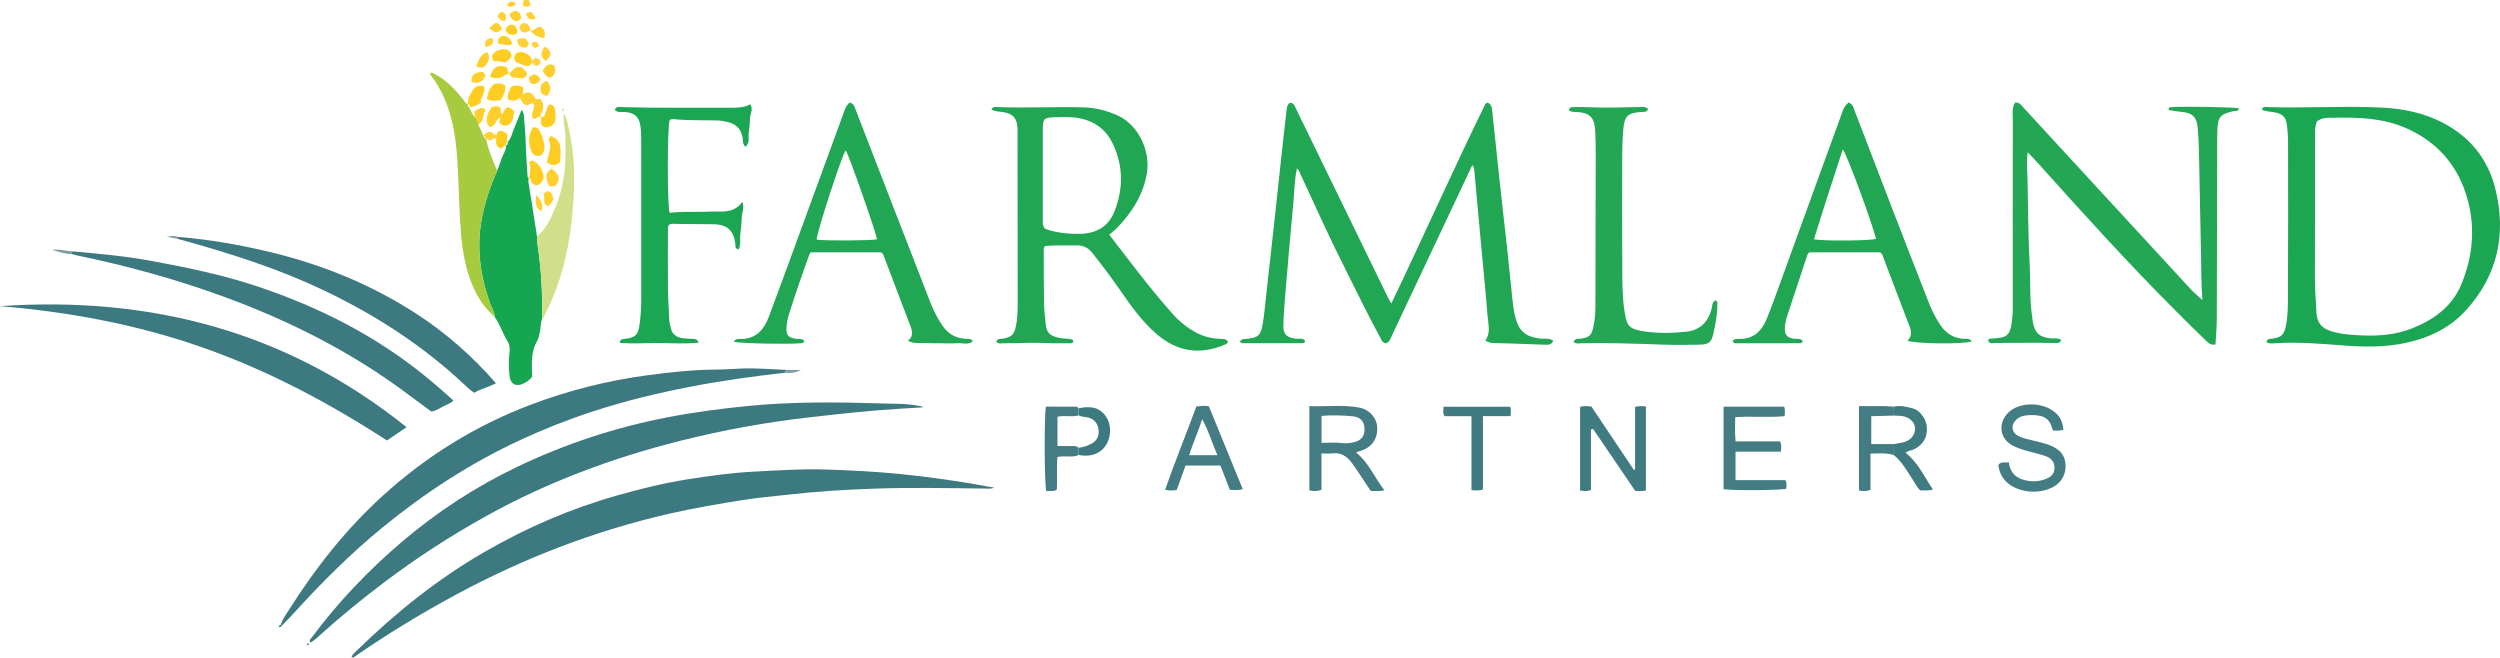 <?xml version="1.0" encoding="iso-8859-1"?>
<!-- Generator: Adobe Illustrator 27.0.0, SVG Export Plug-In . SVG Version: 6.00 Build 0)  -->
<svg version="1.1" id="Layer_1" xmlns="http://www.w3.org/2000/svg" xmlns:xlink="http://www.w3.org/1999/xlink" x="0px" y="0px"
	 viewBox="0 0 1514.759 398.419" style="enable-background:new 0 0 1514.759 398.419;" xml:space="preserve">
<g>
	<path style="fill:#FFD039;" d="M320.532,0c-0.223,1.163,1.526,1.874,0.62,3.334c-1.145,0.951-2.504,0.931-3.774,0.362
		c-1.542-1.453-0.113-2.524,0.154-3.696C318.532,0,319.532,0,320.532,0z"/>
	<path style="fill:#21A653;" d="M781.831,62.211c2.496,0.397,2.893,2.59,3.731,4.305c10.356,21.195,20.676,42.407,31.003,63.616
		c8.143,16.726,16.278,33.456,24.431,50.178c0.577,1.184,1.275,2.309,2.005,3.62c19.347-40.318,37.39-80.998,57.004-120.935
		c0.182-0.37,0.824-0.515,1.443-0.878c2.686,1.323,2.564,4.117,2.822,6.396c1.538,13.546,2.828,27.119,4.292,40.674
		c1.481,13.716,3.099,27.418,4.597,41.133c1.174,10.744,2.279,21.496,3.364,32.249c0.334,3.314,0.82,6.594,1.688,9.808
		c2.248,8.317,6.07,11.508,14.567,12.741c2.688,0.39,5.668-0.651,8.326,1.396c-0.989,2.463-2.989,2.412-4.931,2.35
		c-7.312-0.236-14.623-0.519-21.935-0.768c-2.83-0.096-5.662-0.142-8.493-0.226c-2.001-0.059-3.987-0.195-5.763-1.6
		c3.483-4.785,1.666-10.114,1.294-15.162c-1.029-13.923-2.5-27.813-3.776-41.717c-1.398-15.233-2.765-30.469-4.175-45.7
		c-0.105-1.132-0.223-2.315-1.258-3.644c-2.607,5.538-5.113,10.873-7.627,16.204c-13.598,28.842-27.185,57.689-40.822,86.512
		c-0.95,2.008-1.475,4.474-3.913,5.277c-2.421-0.414-2.814-2.427-3.652-3.956c-7.59-13.841-14.353-28.104-21.473-42.185
		c-9.219-18.231-17.557-36.88-26.181-55.393c-0.678-1.456-1.036-3.14-2.597-4.492c-1.513,7.179-1.499,14.269-2.182,21.267
		c-1.808,18.528-3.329,37.085-4.896,55.636c-0.504,5.966-0.967,11.946-1.13,17.928c-0.157,5.719,1.823,7.569,7.568,8.383
		c1.855,0.263,4.083-0.741,5.559,1.211c0.025,1.123-0.651,1.519-1.547,1.52c-12.161,0.012-24.322,0.009-36.483-0.03
		c-0.402-0.001-0.803-0.417-1.394-0.744c0.71-1.883,2.209-1.733,3.657-1.853c7.19-0.596,8.974-1.965,10.147-9.128
		c1.101-6.718,1.661-13.526,2.418-20.299c1.606-14.369,3.199-28.74,4.772-43.113c1.447-13.224,2.85-26.454,4.291-39.679
		c0.973-8.925,1.976-17.847,2.976-26.769C779.744,64.654,780.168,63.076,781.831,62.211z"/>
	<path style="fill:#1AA652;" d="M1373.272,207.217c0.672-2.335,2.268-1.804,3.473-1.998c5.517-0.887,7.132-2.212,8.277-7.71
		c1.227-5.892,1.216-11.945,1.253-17.904c0.192-31.496,0.114-62.994,0.077-94.491c-0.003-2.823-0.344-5.649-0.59-8.468
		c-0.481-5.522-2.437-7.683-7.861-8.638c-2.501-0.44-5.104-0.449-7.444-1.617c0.565-1.89,1.888-1.557,2.955-1.521
		c23.319,0.78,46.658-0.838,69.958,0.324c12.654,0.631,25.039,3.143,36.498,9.055c16.638,8.585,27.534,22.005,32.03,40.012
		c6.816,27.302,1.634,52.139-17.453,73.397c-10.048,11.191-23.073,17.277-37.546,20.271c-11.802,2.441-23.742,2.345-35.777,1.47
		c-14.094-1.025-28.213-2.36-42.394-1.435C1377.015,208.076,1375.127,208.467,1373.272,207.217z M1403.693,73.74
		c-1.064,3.056-1.028,5.896-1.029,8.723c-0.013,28.472,0.043,56.944-0.059,85.416c-0.026,7.169,0.604,14.288,0.929,21.43
		c0.263,5.795,2.896,9.508,8.64,11.295c6.452,2.007,13.043,2.385,19.68,2.649c10.052,0.399,19.947-0.498,29.399-4.213
		c13.618-5.351,24.822-13.47,30.46-27.601c7.083-17.753,8.264-35.934,2.34-54.138c-6.027-18.522-18.41-31.844-36.187-39.664
		c-13.984-6.151-29.055-6.611-44.053-6.299C1410.51,71.406,1406.731,71.051,1403.693,73.74z"/>
	<path style="fill:#23A754;" d="M1334.473,181.804c-0.785-9.391-0.708-18.534-0.878-27.671c-0.388-20.965-0.779-41.931-1.246-62.895
		c-0.107-4.812-0.36-9.635-0.844-14.422c-0.61-6.033-3.304-8.424-9.292-8.969c-2.628-0.239-5.237-0.692-7.846-1.102
		c-0.179-0.028-0.286-0.507-0.442-0.804c0.428-1.247,1.552-1.018,2.48-1.081c7.248-0.49,37.747,0.095,40.16,0.76
		c-0.314,2.291-2.334,1.487-3.543,1.775c-7.812,1.86-9.157,3.402-9.515,11.553c-0.066,1.497-0.092,2.997-0.095,4.495
		c-0.075,36.815-0.114,73.631-0.25,110.446c-0.018,4.941-0.524,9.88-0.805,14.848c-3.384,0.66-4.961-1.602-6.649-3.214
		c-5.781-5.522-11.432-11.181-17.09-16.83c-28.872-28.83-56.197-59.104-83.456-89.44c-1.966-2.188-4.028-4.288-6.571-6.988
		c-0.823,6.156-0.183,11.422-0.097,16.656c0.285,17.304,0.438,34.623,1.324,51.901c0.544,10.615-0.157,21.302,1.6,31.854
		c0.137,0.82,0.107,1.67,0.273,2.481c1.402,6.857,4.1,9.173,11.149,9.866c1.903,0.187,3.965-0.428,5.94,0.862
		c-0.318,1.792-1.522,2.003-2.879,1.984c-4.662-0.065-9.324-0.201-13.986-0.191c-7.661,0.016-15.321,0.161-22.981,0.166
		c-1.532,0.001-3.431,0.713-4.326-1.381c0.28-1.367,1.329-1.284,2.332-1.341c1.821-0.104,3.621-0.289,5.437-0.573
		c3.776-0.592,5.421-3.01,6.066-6.345c0.757-3.919,1.114-7.879,1.109-11.897c-0.05-37.652-0.058-75.304,0.014-112.955
		c0.007-3.732-0.74-7.655,1.394-11.225c2.737-0.266,3.886,1.796,5.284,3.311c14.558,15.777,29.08,31.587,43.618,47.382
		c19.159,20.816,38.307,41.641,57.51,62.416C1329.383,177.416,1331.73,179.286,1334.473,181.804z"/>
	<path style="fill:#21A653;" d="M672.114,142.219c5.629,7.315,10.87,14.182,16.171,21.002c7.153,9.201,14.488,18.257,22.228,26.973
		c4.237,4.771,9.174,8.738,14.848,11.64c4.164,2.13,8.698,3.222,13.405,3.465c1.791,0.092,3.708-0.216,5.128,1.38
		c0.186,1.587-1.062,1.848-2.106,2.283c-14.916,6.21-28.516,4.13-40.82-6.409c-8.954-7.669-15.678-17.166-22.311-26.769
		c-5.295-7.666-10.916-15.097-16.704-22.402c-2.426-3.061-5.31-4.758-9.375-4.701c-6.475,0.091-12.955-0.174-19.215,0.354
		c-1.294,1.054-0.942,2.301-0.94,3.414c0.019,10.33-0.023,20.661,0.17,30.988c0.084,4.477,0.534,8.962,1.077,13.412
		c0.575,4.713,2.393,6.395,7.176,7.661c2.124,0.562,4.276,0.61,6.424,0.817c1.138,0.11,2.364-0.063,3.073,1.19
		c-0.141,1.751-1.508,1.474-2.583,1.473c-4.664-0.003-9.337,0.087-13.991-0.152c-8.497-0.437-16.978,0.23-25.466,0.14
		c-1.54-0.016-3.349,0.689-4.702-1.135c0.999-1.83,2.824-1.4,4.319-1.694c5.23-1.029,6.575-2.496,7.667-7.734
		c1.098-5.268,1.034-10.6,1.038-15.909c0.023-33.99-0.056-67.981-0.102-101.971c-0.001-0.666,0.022-1.335-0.018-1.999
		c-0.365-6.034-2.752-8.645-8.729-9.611c-2.356-0.381-4.854-0.246-7.087-1.629c0.87-1.834,2.359-1.47,3.57-1.423
		c17.481,0.68,34.968-0.309,52.444,0.181c7.014,0.196,13.752,1.921,20.241,4.804c13.19,5.861,20.041,21.888,18.011,34.736
		c-2.094,13.261-8.894,23.806-17.879,33.249C675.588,139.406,673.834,140.714,672.114,142.219z M633.02,138.384
		c0.742,0.32,1.618,0.813,2.558,1.083c6.118,1.758,12.454,2.323,18.73,2.222c9.53-0.153,17.192-4.183,20.879-13.413
		c5.42-13.567,5.465-27.36-0.666-40.673c-3.849-8.358-10.499-13.875-19.882-15.835c-5.307-1.109-10.583-0.885-15.89-0.735
		c-6.111,0.173-6.907,1.022-6.912,7.022c-0.016,18.307-0.013,36.614,0.005,54.921C631.845,134.612,631.505,136.327,633.02,138.384z"
		/>
	<path style="fill:#3D7981;" d="M212.951,398.05c0.666-1.673,2.131-2.771,3.381-3.992c23.423-22.888,48.815-43.227,77.239-59.642
		c25.563-14.762,52.449-26.388,80.898-34.378c13.746-3.861,27.599-7.317,41.686-9.553c13.609-2.16,27.258-4.079,41.082-4.747
		c13.966-0.675,27.922-1.713,41.902-1.293c15.128,0.454,30.251,1.202,45.324,2.675c19.309,1.886,38.482,4.683,58.058,8.378
		c-2.336,0.846-4.179,0.545-5.994,0.522c-22.498-0.282-45.006-0.741-67.492,0.075c-17.107,0.621-34.208,1.63-51.242,3.601
		c-8.91,1.031-17.861,1.724-26.728,3.13c-15.241,2.417-30.456,4.971-45.506,8.422c-45.58,10.453-88.77,27.131-129.885,49.385
		c-20.935,11.332-41.23,23.647-60.772,37.223C214.413,398.195,213.911,398.822,212.951,398.05z"/>
	<path style="fill:#3D7981;" d="M559.229,246.81c-4.939,0.268-9.747,0.605-14.539,0.882c-17.77,1.026-35.426,3.064-53.107,5.036
		c-26.945,3.005-53.552,7.835-79.795,14.458c-40.87,10.315-80.122,24.912-117.096,45.429
		c-21.569,11.969-42.203,25.311-61.857,40.179c-13.145,9.944-25.964,20.299-38.197,31.361c-2.059,1.862-4.057,3.815-6.511,5.209
		c-1.138-1.599,0.177-2.332,0.791-3.156c15.886-21.33,34.113-40.453,54.337-57.71c21.502-18.347,44.986-33.638,70.479-45.815
		c28.735-13.725,58.745-23.595,90.016-29.71c16.811-3.287,33.738-5.477,50.782-7.112c26.6-2.552,53.239-2.263,79.869-1.416
		c7.607,0.242,15.329-0.003,22.883,1.548C557.92,246.124,558.604,246.044,559.229,246.81z"/>
	<path style="fill:#3D7981;" d="M170.152,378.513c1.018-3.594,3.343-6.492,5.283-9.558c15.911-25.143,34.265-48.308,56.296-68.405
		c26.568-24.236,56.619-42.832,90.324-55.514c22.766-8.566,46.208-14.471,70.274-17.683c13.824-1.845,27.723-3.354,41.721-3.44
		c5.153-0.032,10.304-0.406,15.455-0.621c9-0.375,17.962,0.475,26.939,0.846c-0.32,0.575-0.64,1.15-0.96,1.724
		c-19.127,2.159-38.182,4.771-57.091,8.437c-19.871,3.853-39.52,8.58-58.765,14.844c-15.14,4.928-29.956,10.756-44.406,17.462
		c-30.161,13.998-57.826,31.982-83.501,53.015c-19.479,15.957-37.248,33.733-54.142,52.39c-2.223,2.455-4.589,4.779-6.889,7.164
		C170.501,378.963,170.321,378.743,170.152,378.513z"/>
	<path style="fill:#21A653;" d="M514.885,62.114c2.699,0.724,3.052,3.087,3.804,5.009c4.662,11.905,9.224,23.849,13.843,35.772
		c10.313,26.621,20.619,53.244,30.979,79.847c2.051,5.267,4.521,10.322,7.818,14.978c3.323,4.694,7.744,7.091,13.403,7.545
		c1.558,0.125,3.395-0.471,4.8,1.47c-2.892,2.477-6.289,0.963-9.344,1.214c-3.31,0.272-6.66,0.078-9.992,0.057
		c-3.331-0.021-6.664-0.027-9.993-0.136c-3.272-0.107-6.661,0.522-10.098-1.439c3.575-2.769,2.693-5.903,1.363-9.337
		c-5.156-13.308-10.12-26.69-15.231-40.016c-0.518-1.352-0.672-2.963-2.338-4.173c-13.95,0-28.237,0-42.63,0
		c-0.255,0.347-0.649,0.692-0.805,1.124c-4.454,12.332-8.802,24.703-12.664,37.235c-0.631,2.049-1.018,4.209-1.22,6.346
		c-0.518,5.486,1.026,7.275,6.462,7.721c1.572,0.129,3.276-0.223,4.31,1.329c-0.41,1.213-1.248,1.266-2.084,1.336
		c-8.223,0.68-37.143,0.102-40.543-0.908c0.645-1.48,1.859-1.78,3.15-1.721c9.775,0.45,14.914-5.267,18.035-13.583
		c3.849-10.255,7.638-20.533,11.402-30.82c11.121-30.396,22.196-60.809,33.355-91.19C511.671,67.04,512.358,64.021,514.885,62.114z
		 M512.436,91.09c-2.275,2.737-17.539,49.601-17.623,54.105c5.132,0.771,32.976,0.618,36.547-0.201
		C530.706,140.446,514.642,94.687,512.436,91.09z"/>
	<path style="fill:#21A653;" d="M1194.678,206.841c-4.339,1.81-33.503,1.545-38.948-0.374c2.765-2.67,2.517-5.556,1.231-8.86
		c-5.358-13.767-10.493-27.621-15.765-41.422c-0.401-1.049-0.593-2.282-1.939-3.278c-14.118,0-28.563,0-43.001,0
		c-1.008,0.781-1.289,1.933-1.648,3.016c-3.81,11.488-7.593,22.985-11.405,34.472c-0.945,2.849-1.764,5.72-1.783,8.746
		c-0.024,3.756,1.428,5.378,5.174,6.059c1.628,0.296,3.366-0.235,4.899,0.659c0.267,0.156,0.448,0.459,0.673,0.699
		c0.016,1.094-0.773,1.407-1.607,1.409c-12.994,0.027-25.989,0.024-38.983,0.01c-0.661-0.001-1.322-0.174-1.75-1.292
		c0.743-1.302,2.171-1.38,3.621-1.334c8.503,0.272,13.767-4.326,16.81-11.684c3.046-7.365,5.711-14.891,8.437-22.385
		c12.081-33.22,24.091-66.466,36.228-99.666c1.222-3.344,1.926-7.113,5.218-9.491c2.615,0.985,3.005,3.489,3.807,5.562
		c7.244,18.74,14.376,37.523,21.61,56.267c7.65,19.821,15.334,39.63,23.097,59.407c1.881,4.793,4.165,9.415,7.098,13.696
		c3.412,4.98,7.917,7.922,14.066,8.218C1191.387,205.352,1193.214,204.853,1194.678,206.841z M1099.091,144.994
		c6.391,1.171,34.407,0.866,37.542-0.287c-1.32-6.881-17.499-51.205-20.086-54.216
		C1110.587,108.875,1104.651,126.83,1099.091,144.994z"/>
	<path style="fill:#16A651;" d="M320.464,107.989c-0.682,1.293-0.212,2.629-0.017,3.899c1.603,10.459,3.277,20.908,4.929,31.359
		c0.087,1.485,0.059,2.987,0.281,4.452c1.771,11.729,2.694,23.525,2.851,35.382c0.044,3.305,0.025,6.611,0.036,9.917
		c-1.159,2.647-0.783,5.57-1.489,8.296c-0.456,1.761-0.659,3.698-1.556,5.214c-3.778,6.391-3.334,13.343-3.09,20.299
		c0.017,0.491,0.002,0.983,0.002,1.426c-1.41,2.09-3.423,3.306-5.504,4.267c-4.341,2.004-7.661,0.157-8.167-4.584
		c-0.529-4.962-0.542-9.968,0.005-14.928c0.251-2.274-0.046-4.264-1.231-6.172c-2.971-4.786-4.571-10.297-7.876-14.906
		c0.052-2.948-1.745-5.294-2.673-7.908c-5.658-15.944-8.202-32.171-5.486-49.062c1.789-11.124,5.363-21.649,9.915-31.892
		c0.838-2.286,1.771-4.544,2.489-6.867c0.852-2.752,2.999-5.074,2.729-8.194l-0.069,0.095c1.419-0.159,1.069-1.213,1.06-2.095
		l-0.049,0.086c2.391-2.422,2.817-5.783,4.115-8.721c1.53-3.461,2.838-7.019,4.344-10.791c1.145,1.313,1.35,2.794,1.481,4.323
		c0.479,5.599,0.923,11.194,1.072,16.82c0.167,6.274,0.695,12.538,1.058,18.807c0.039,0.678,0.144,1.296,0.887,1.563
		L320.464,107.989z"/>
	<path style="fill:#1AA652;" d="M405.73,128.957c7.32-0.882,14.454-0.477,21.581-0.646c2.163-0.051,4.33-0.224,6.488-0.153
		c5.898,0.196,11.693,0.173,15.995-5.858c1.392,3.939-0.338,6.881-0.398,9.877c-0.067,3.314-0.499,6.626-0.875,9.927
		c-0.342,2.998,0.566,6.216-1.031,9.052c-2.362-0.56-1.798-2.157-1.941-3.355c-0.967-8.111-4.96-11.801-13.092-11.925
		c-7.493-0.114-14.986-0.173-22.48-0.206c-1.473-0.006-2.999-0.32-4.351,0.352c-1.163,0.902-0.932,2.132-0.933,3.265
		c-0.015,11.995-0.1,23.99,0.027,35.983c0.065,6.146,0.558,12.287,0.778,18.434c0.061,1.691,0.52,3.263,0.885,4.883
		c0.895,3.979,3.537,5.88,7.358,6.353c2.144,0.265,4.316,0.307,6.478,0.41c1.195,0.057,2.268,0.257,3.181,2.24
		c-8.2,0.871-16.053,0.321-23.881,0.261c-7.922-0.06-15.861,0.545-24.023-0.108c0.319-2.592,2.035-2.262,3.386-2.454
		c6.141-0.87,7.687-2.227,8.574-8.332c0.789-5.432,1.079-10.917,1.077-16.416c-0.015-31.652,0.003-63.305-0.024-94.957
		c-0.003-2.989-0.015-6.01-0.426-8.96c-0.832-5.972-3.581-8.306-9.586-8.774c-2.024-0.158-4.322,0.605-5.984-1.317
		c0.9-2.339,2.822-1.656,4.336-1.644c5.992,0.046,11.982,0.324,17.974,0.347c16.49,0.065,32.981,0.084,49.471,0.028
		c3.464-0.012,6.958-0.244,10.253-2.06c2.162,3.178-0.187,5.97-0.171,8.788c0.016,2.811-0.335,5.639-0.715,8.434
		c-0.379,2.792,0.916,6.011-2.032,8.537c-1.758-1.661-1.381-3.872-1.693-5.648c-0.973-5.53-4.277-8.373-9.52-9.503
		c-1.957-0.422-3.89-0.775-5.908-0.833c-8.81-0.256-17.64,0.135-26.429-0.81c-0.832-0.09-1.662,0.057-2.35,0.655
		C404.36,76.309,404.183,123.782,405.73,128.957z"/>
	<path style="fill:#23A754;" d="M950.5,66.702c0.669-2.072,2.15-1.832,3.425-1.836c3.33-0.009,6.664-0.013,9.989,0.138
		c9.652,0.438,19.297,0.017,28.944-0.133c1.886-0.029,3.966-0.528,5.748,1.158c-0.922,2.224-2.802,1.711-4.265,1.811
		c-8.04,0.548-10.126,2.474-10.769,10.574c-0.368,4.638-0.637,9.297-0.649,13.947c-0.063,23.987-0.139,47.974,0.031,71.96
		c0.059,8.302,0.103,16.641,1.443,24.887c1.298,7.986,2.38,10.177,11.764,11.579c8.354,1.248,16.889,1.082,25.339,0.229
		c8.265-0.835,13.182-5.552,15.452-13.422c0.551-1.909,0.184-4.398,2.338-5.558c1.657,0.454,1.211,1.626,1.236,2.51
		c0.161,5.876-1.149,11.578-2.311,17.27c-1.136,5.563-2.871,6.925-8.58,7.027c-7.161,0.127-14.333,0.243-21.486-0.011
		c-16.634-0.592-33.263-1.206-49.912-0.848c-1.546,0.033-3.28,0.534-4.748-0.763c0.737-2.386,2.681-1.775,4.149-1.988
		c5.185-0.751,6.609-1.898,7.742-6.913c0.956-4.232,1.265-8.551,1.275-12.886c0.075-30.646,0.161-61.293,0.197-91.939
		c0.006-4.992-0.047-9.996-0.373-14.975c-0.49-7.5-3.463-10.226-11.035-10.655C953.843,67.773,952.124,68.098,950.5,66.702z"/>
	<path style="fill:#3D7981;" d="M0,185.499c91.131-6.28,174.027,15.281,246.353,73.36c-3.789,2.552-7.627,5.137-11.917,8.026
		c-35.174-22.823-72.168-42.503-111.981-56.444C82.788,196.55,41.787,188.989,0,185.499z"/>
	<path style="fill:#3D7981;" d="M43.658,152.301c16.041,1.371,32.077,2.842,47.926,5.758c21.847,4.018,43.592,8.517,64.701,15.595
		c37.805,12.675,72.818,30.511,103.624,56.133c4.978,4.14,9.891,8.334,14.811,12.898c-2.014,1.987-4.458,2.639-6.605,3.75
		c-2.04,1.056-3.926,2.503-6.723,2.949c-4.575-3.374-9.399-6.877-14.166-10.455c-34.424-25.843-72.464-44.903-112.758-59.568
		c-28.534-10.386-57.786-18.383-87.529-24.542c-1.136-0.235-2.247-0.588-3.37-0.887C43.598,153.388,43.628,152.844,43.658,152.301z"
		/>
	<path style="fill:#3D7981;" d="M107.724,143.517c19.043,1.551,37.8,4.823,56.362,9.308c31.552,7.625,61.238,19.762,88.465,37.465
		c17.774,11.556,33.62,25.492,47.955,41.922c-4.384,2.385-9.127,3.316-13.128,5.754c-2.45-1.467-4.32-3.357-6.251-5.166
		c-25.332-23.731-54.116-42.215-85.413-57.103c-26.777-12.738-54.829-21.681-83.262-29.658c-1.596-0.448-3.202-0.857-4.803-1.284
		C107.673,144.342,107.698,143.93,107.724,143.517z"/>
	<path style="fill:#A6CB3E;" d="M301.394,103.046c-4.552,10.243-8.126,20.768-9.915,31.892c-2.717,16.891-0.172,33.118,5.486,49.062
		c0.928,2.614,2.725,4.961,2.673,7.908c-6.407-5.54-10.815-12.507-13.893-20.273c-3.623-9.14-5.389-18.732-6.262-28.521
		c-1.226-13.741-1.374-27.53-2.092-41.291c-0.734-14.071-2.198-28.092-7.737-41.322c-2.383-5.691-5.427-10.971-9.211-15.759
		c1.066-1.403,1.852-0.382,2.65,0.004c7.073,3.419,12.237,9.034,17.134,14.948c1.011,1.221,1.526,2.927,3.339,3.344l-0.082-0.078
		c-0.24,1.001-0.055,1.786,1.065,2.096l-0.054-0.074c0.39,2.279,1.827,4.033,2.978,5.93c2.332,0.789,1.88,2.935,2.273,4.668
		c1.102,2.145,2.377,4.214,2.906,6.611c-0.001,0.346,0.161,0.59,0.488,0.732c0.387,0.486,0.45,1.375,1.417,1.136l-0.08-0.095
		c1.276,6.593,3.915,12.72,6.481,18.87C301.003,102.948,301.244,102.978,301.394,103.046z"/>
	<path style="fill:#447C83;" d="M800.694,296.773c-2.883,1.018-4.964,0.919-7.34,0.358c0-16.964,0-33.816,0-51.061
		c10.274,0.447,20.239-0.974,30.115,0.865c6.222,1.158,10.605,6.078,10.972,11.779c0.438,6.796-2.953,11.98-9.327,14.23
		c-1.083,0.382-2.187,0.704-3.549,1.139c7.753,6.214,11.202,15.172,17.275,23.029c-3.164,0.728-5.71,0.294-8.283,0.347
		c-3.951-5.635-7.333-11.338-11.249-16.687c-3.117-4.257-6.691-6.717-12.131-6.053c-1.963,0.24-3.98,0.038-6.484,0.038
		C800.694,282.122,800.694,289.355,800.694,296.773z M800.732,268.31c4.463,0,8.499-0.369,12.422,0.136
		c2.413,0.311,4.603,0.081,6.84-0.413c4.796-1.059,6.916-3.744,6.776-8.348c-0.129-4.221-2.402-6.995-7.139-7.452
		c-6.216-0.6-12.491-0.803-18.9-0.245C800.732,257.453,800.732,262.555,800.732,268.31z"/>
	<path style="fill:#D2DF8A;" d="M328.543,192.998c-0.01-3.306,0.008-6.612-0.036-9.917c-0.157-11.857-1.08-23.653-2.851-35.382
		c-0.221-1.465-0.193-2.967-0.281-4.452c5.357-4.536,8.33-10.708,10.916-16.943c4.279-10.315,6.373-21.175,6.256-32.382
		c-0.067-6.46,0.531-12.949-0.893-19.368c-0.35-1.577-0.052-3.298-0.052-5.534c2.249,2.745,2.224,5.715,2.893,8.398
		c3.778,15.158,3.88,30.655,2.831,46.022c-1.595,23.353-6.313,46.103-17.13,67.191C329.767,191.466,329.648,192.604,328.543,192.998
		z"/>
	<path style="fill:#417B82;" d="M963.963,260.226c0,12.245,0,24.489,0,36.695c-2.377,0.852-4.299,0.69-6.586,0.229
		c0-16.909,0-33.773,0-50.673c2.392-0.602,4.514-0.425,6.84-0.192c8.559,12.774,17.131,25.566,25.703,38.359
		c0.262-0.049,0.524-0.098,0.786-0.147c0-12.637,0-25.274,0-37.998c2.443-0.589,4.36-0.402,6.56-0.27c0,17.097,0,33.97,0,50.931
		c-2.1,0.603-4.073,0.292-6.469,0.296c-8.453-12.43-17.002-24.999-25.55-37.568C964.819,260,964.391,260.113,963.963,260.226z"/>
	<path style="fill:#447C83;" d="M1044.328,296.415c0-16.53,0-33.108,0-50.007c12.277,0,24.344,0,36.67,0
		c0.764,1.621,0.388,3.398,0.336,5.758c-9.821,0.896-19.585-0.049-29.928,0.561c-0.156,4.759-0.308,9.47,0.2,14.71
		c9.115,0,18.025,0,26.906,0c1.102,2.156,0.779,3.918,0.53,6.245c-9.11,0-18.17,0-27.483,0c0,5.963,0,11.366,0,17.222
		c10.167,0,20.255,0,30.237,0c1.003,1.985,0.586,3.625,0.51,5.23C1078.871,297.09,1050.526,297.329,1044.328,296.415z"/>
	<path style="fill:#447C83;" d="M1250.247,260.414c-2.272,0.773-4.235,0.385-6.265,0.509c-0.467-1.243-0.868-2.3-1.263-3.36
		c-1.216-3.267-3.693-5.025-6.996-5.663c-3.135-0.605-6.293-0.48-9.442,0.02c-1.886,0.3-3.443,1.239-4.766,2.529
		c-3.352,3.269-2.655,7.754,1.577,9.805c2.995,1.452,6.277,2.06,9.49,2.858c2.893,0.718,5.815,1.386,8.623,2.365
		c7.043,2.455,10.336,6.698,10.346,12.988c0.01,6.325-3.737,11.559-10.23,13.837c-6.506,2.282-13.144,2.187-19.492-0.401
		c-6.246-2.547-10.168-7.24-11.059-14.131c1.651-2.38,3.962-1.203,6.386-1.654c0.665,4.696,2.767,8.273,7.222,10.002
		c5.01,1.945,10.086,2.014,15.08,0.138c3.081-1.157,5.429-3,5.376-6.921c-0.052-3.846-2.318-5.803-5.386-6.971
		c-2.929-1.115-6.057-1.705-9.088-2.558c-3.829-1.077-7.69-2.068-11.209-4.017c-7.649-4.238-8.618-13.54-2.368-19.741
		c6.572-6.521,21.146-7.082,29.24,0.556C1248.621,253.058,1249.817,256.357,1250.247,260.414z"/>
	<path style="fill:#447C83;" d="M724.864,246.282c2.672-0.158,4.79-0.671,7.578-0.161c6.748,16.508,13.613,33.301,20.548,50.266
		c-2.882,0.837-5.184,0.469-7.804,0.414c-1.901-4.878-3.811-9.778-5.745-14.739c-7.117,0-14.041,0-21.12,0
		c-1.806,5.019-3.535,9.824-5.319,14.782c-2.175,0.492-4.264,0.422-7.071-0.059C711.86,279.675,718.69,263.227,724.864,246.282z
		 M737.617,275.823c-3.235-7.469-5.356-14.953-9.202-21.852c-2.313,7.46-5.584,14.388-7.935,21.852
		C726.406,275.823,731.81,275.823,737.617,275.823z"/>
	<path style="fill:#447C83;" d="M1147.537,275.77c-4.503-1.496-9.089-0.983-14.202-0.919c0,7.561,0,14.78,0,21.902
		c-2.562,1.123-4.627,0.905-6.987,0.381c0-16.972,0-33.818,0-51.078c7.289,0.187,14.234-0.295,21.184,0.325
		c0.001,1.805,0.002,3.611,0.003,5.416c-4.589,0.132-9.177,0.264-13.727,0.395c0,5.713,0,11.064,0,16.886c4.819,0,9.273,0,13.726,0
		C1147.535,271.31,1147.536,273.54,1147.537,275.77z"/>
	<path style="fill:#447C83;" d="M653.54,275.694c-3.97,1.811-8.228,0.19-12.83,1.175c-0.658,6.501,0.03,13.257-0.376,19.794
		c-2.252,1.488-4.41,0.525-6.389,0.922c-1.175-3.834-1.331-46.107-0.208-51.212c6.152,0,12.409-0.016,18.666,0.043
		c0.352,0.003,0.697,0.635,1.045,0.974c0.031,1.436,0.062,2.873,0.094,4.309c-4.174,1.142-8.544-0.182-12.818,0.814
		c0,5.914,0,11.63,0,17.736c2.72,0,5.171-0.018,7.622,0.006c1.796,0.017,3.685-0.354,5.19,1.082
		C653.537,272.789,653.538,274.241,653.54,275.694z"/>
	<path style="fill:#417B82;" d="M891.574,252.17c-5.991,0-11.14,0-16.266,0c-1.385-1.743-0.587-3.594-0.71-5.713
		c13.46,0,26.831,0,40.47,0c0.606,1.663,0.368,3.395,0.183,5.668c-5.604,0-11.004,0-16.731,0c0,15.114,0,29.702,0,44.404
		c-2.329,1.004-4.404,0.565-6.946,0.487C891.574,282.088,891.574,267.362,891.574,252.17z"/>
	<path style="fill:#417B82;" d="M1147.537,275.77c-0.001-2.23-0.002-4.461-0.004-6.691c1.781-0.331,3.564-0.654,5.343-0.995
		c4.456-0.855,7.569-4.383,7.495-8.482c-0.067-3.729-3.427-6.968-7.894-7.509c-1.635-0.198-3.294-0.202-4.942-0.294
		c-0.001-1.805-0.002-3.611-0.003-5.416c3.865-0.937,7.618,0.088,11.264,1.016c4.641,1.181,8.413,6.568,8.721,11.63
		c0.364,5.995-2.408,10.573-7.808,13.222c-1.627,0.798-3.601,0.712-5.069,2.118c7.529,5.867,11.258,14.395,16.509,22.255
		c-2.972,0.837-5.286,0.424-7.707,0.475c-2.067-1.927-3.191-4.548-4.749-6.854C1155.276,285.186,1152.393,279.719,1147.537,275.77z"
		/>
	<path style="fill:#3D7981;" d="M653.54,275.694c-0.001-1.453-0.003-2.905-0.004-4.358c2.598-0.314,5.048-1.135,7.381-2.281
		c3.826-1.881,5.327-4.988,4.61-9.364c-0.611-3.728-3.396-6.473-7.231-6.905c-1.643-0.185-3.239-0.414-4.753-1.087
		c-0.031-1.436-0.062-2.873-0.094-4.309c2.724-0.6,5.548-0.86,8.247-0.494c5.772,0.783,10.149,5.925,10.802,11.956
		C673.501,268.125,667.314,278.305,653.54,275.694z"/>
	<path style="fill:#FFCD22;" d="M322.822,77.168c2.522-0.318,3.327,0.833,4.007,1.944c1.842,3.009,2.717,6.37,3.1,9.838
		c0.104,0.941-0.217,1.982-0.543,2.906c-0.525,1.49-1.515,2.645-3.231,2.642c-1.758-0.003-3.151-0.708-3.975-2.431
		C319.7,86.879,320.094,81.928,322.822,77.168z"/>
	<path style="fill:#FFCF2D;" d="M327.559,70.985c-1.713-0.776-2.854,1.758-4.616,0.773c-1.89-3.025,1.549-5.948,0.353-8.936
		c-1.876-0.714-3.14,1.187-4.272,0.952c-2.768-0.75-2.929-3.138-4.294-4.503c0.933-0.472,0.488-2.192,1.966-2.171
		c1.537-0.599,3.053-1.314,3.73-1.17c2.906,0.813,3.021,2.801,3.999,3.899c1.147,0.742,2.419-0.575,3.418,0.523
		c1.689,2.729,1.614,5.522,0.113,8.345c-0.386,0.726-0.803,1.46-0.44,2.333L327.559,70.985z M324.058,61.865
		c0.108-0.117,0.296-0.23,0.302-0.351c0.005-0.121-0.172-0.251-0.27-0.376c-0.111,0.178-0.228,0.352-0.318,0.54
		C323.765,61.691,323.957,61.8,324.058,61.865z"/>
	<path style="fill:#FFCD22;" d="M331.708,98.735c-0.545-2.129,0.582-3.56,0.858-5.164c0.445-2.581,1.364-5.089,0.261-7.767
		c-0.521-1.265-0.399-2.639,1.11-3.4c5.324,2.324,6.471,5.634,5.39,15.674C337.087,100.55,334.563,100.468,331.708,98.735z"/>
	<path style="fill:#FFCD22;" d="M320.513,108.073c0.639-3.359,1.349-6.715,0.029-9.681c1.168-1.436,2.059-1.232,3.008-0.701
		c3.434,1.92,4.976,5.128,5.833,8.735c0.37,1.559-0.455,2.921-1.384,4.095c-1.889,2.39-4.388,2.215-6.05-0.342
		c-0.481-0.739-0.062-2.091-1.485-2.19L320.513,108.073z"/>
	<path style="fill:#FFCD22;" d="M303.266,60.71c-5.329,0.557-5.329,0.557-8.366-0.735c1.833-8.763,4.84-11.094,11.133-8.361
		C306.632,54.988,305.243,57.84,303.266,60.71z"/>
	<path style="fill:#FFCD22;" d="M283.564,63.04c-0.322-3.172,1.144-5.787,2.791-8.252c1.585-2.372,3.767-3.64,6.94-2.409
		c1.291,3.719-2.253,6.416-1.914,9.731c-2.18,1.673-4.392,2.614-6.888,2.873l0.054,0.074c0.396-1.08,0.011-1.763-1.065-2.096
		L283.564,63.04z"/>
	<path style="fill:#FFCD22;" d="M327.515,71.028c3.095,0.134,2.821-2.696,3.642-4.39c0.619-1.277,0.314-3.04,2.497-3.397
		c1.992,0.77,2.789,2.469,2.869,4.607c0.093,2.479,0.617,5.12-1.109,7.223c-1.78,2.169-4.204,2.392-6.348,1.664
		c-2.59-1.705-0.395-4.053-1.508-5.751L327.515,71.028z"/>
	<path style="fill:#FFCF2D;" d="M303.53,71.388c-1.827,0.025-2.404,1.467-3.16,2.742c-0.863,1.455-1.87,2.758-3.795,2.733
		c-2.267-2.549-2.289-5.617-0.091-9.757c1.384-2.606,2.408-3.041,5.689-2.595c2.39,0.918,0.037,3.802,2.372,4.555
		C304.207,69.84,303.869,70.614,303.53,71.388z"/>
	<path style="fill:#FFCD22;" d="M306.169,37.93c-2.262-0.439-4.619-1.296-7.01-0.751c-1.707-2.626-1.047-4.434,1.009-5.814
		c0.937-0.629,2.064-1.098,3.17-1.33c3.001-0.63,5.286,0.182,6.146,1.987C310.451,34.057,309.684,35.47,306.169,37.93z"/>
	<path style="fill:#FFCD22;" d="M303.53,71.388c0.338-0.774,0.676-1.548,1.015-2.322c2.023-4.851,3.195-5.187,6.952-1.816
		c-0.361,3.007-0.421,6.202-3.231,8.503c-1.98,0.579-3.852,0.471-5.403-1.036C302.277,73.372,302.88,72.375,303.53,71.388z"/>
	<path style="fill:#FFCD22;" d="M322.471,37.852c-0.95,1.97-2.521,2.567-4.533,1.908c-1.254-0.411-2.413-1.127-3.676-1.495
		c-2.145-0.624-2.99-2.03-2.612-4.111c0.317-1.74,2.664-3.019,4.736-2.534c3.052,0.715,5.58,2.126,6.067,5.655
		C322.488,37.468,322.494,37.66,322.471,37.852z"/>
	<path style="fill:#FFCD22;" d="M316.695,57.099c-1.477-0.02-1.033,1.699-1.966,2.171c-2.023,2.148-4.367,1.938-6.984,1.042
		c-0.812-3.113,1.067-5.372,2.002-7.95c2.605-0.666,5-0.96,7.675,0.909C316.146,54.329,317.483,55.792,316.695,57.099z"/>
	<path style="fill:#FFCF2D;" d="M332.888,112.855c-2.849-5.676-2.528-8.069,1.256-10.644c3.251,2.001,4.926,4.808,4.183,7.44
		C337.613,112.178,335.956,113.5,332.888,112.855z"/>
	<path style="fill:#FFCD22;" d="M308.542,44.425c-2.518,0.596-4.257,2.917-7.123,2.943c-1.699,0.016-3.227,0.148-4.538-1.079
		c2.319-5.884,3.718-6.764,9.286-5.98c1.99,0.833,1.05,3.109,2.333,4.222L308.542,44.425z"/>
	<path style="fill:#FFCD22;" d="M300.567,82.1c1.725-3.625,2.012-3.68,6.631-1.252c0.851,1.679-0.767,3.551,0.357,5.223l0.049-0.086
		c-1.382,0.178-0.952,1.272-1.06,2.095l0.069-0.095c-1.377,0.393-2.106,2.019-3.732,1.947c-2.332-1.974-2.332-1.974-2.315-6.026
		C300.566,83.304,300.566,82.702,300.567,82.1z"/>
	<path style="fill:#FFCF2D;" d="M308.542,44.425l-0.041,0.106c0.365-0.326,0.781-0.61,1.089-0.984
		c3.633-4.403,6.658-4.082,9.859,1.128c-0.616,2.07-2.453,3.042-4.181,2.656C312.93,46.809,309.568,48.103,308.542,44.425z"/>
	<path style="fill:#FFCF2D;" d="M288.492,40.051c1.746-3.284,2.135-7.441,6.967-8.258c1.818,3.322,0.378,5.798-1.319,7.89
		C292.824,41.304,290.773,41.402,288.492,40.051z"/>
	<path style="fill:#FFCF2D;" d="M285.846,49.834c-0.651-3.082,0.701-4.854,3.066-5.743c2.048-0.769,4.312-1.198,5.367,1.693
		C291.817,50,290.446,50.698,285.846,49.834z"/>
	<path style="fill:#FFCF2D;" d="M333.002,47.241c-2.098-1.142-3.509-2.423-4.142-4.578c1.393-1.801,2.421-4.109,5.352-3.622
		c1.303,0.216,2.044,1.188,2.15,2.423C336.577,43.952,335.907,46.043,333.002,47.241z"/>
	<path style="fill:#FFCF2D;" d="M289.745,75.581c-0.394-1.733,0.059-3.879-2.273-4.668c0-1.13,0-2.259,0-3.634
		c2.209-0.753,3.906-3.243,6.894-0.775C292.212,69.27,293.586,73.621,289.745,75.581z"/>
	<path style="fill:#FFCF2D;" d="M331.257,48.943c2.842,3.505,2.924,5.127,0.624,8.93c-2.394,0.416-3.913-0.981-4.279-3.007
		C327.131,52.254,328.145,50.017,331.257,48.943z"/>
	<path style="fill:#FFCF2D;" d="M335.384,120.438c-0.855,1.877-1.631,3.5-3.419,4.527c-3.68-1.798-1.469-5.265-2.631-7.283
		c1.149-1.634,2.192-1.923,3.496-1.642C334.575,117.04,334.75,118.918,335.384,120.438z"/>
	<path style="fill:#FFCF2D;" d="M302.123,26.704c-0.865-2.085-0.205-3.187,0.647-4.239c3.086-1.763,6.274-0.17,7.76,4.022
		C307.731,28.496,304.958,26.418,302.123,26.704z"/>
	<path style="fill:#FFCF2D;" d="M321.54,18.579c2.291,0.172,3.416-2.579,6.275-2.198c2.026,1.38,2.873,3.504,2.005,6.768
		c-3.379-0.721-6.373-1.58-8.241-4.636L321.54,18.579z"/>
	<path style="fill:#FFCF2D;" d="M330.812,28.374c3.668,3.581,3.66,5.03,0.019,8.411c-1.888-0.516-2.298-2.183-2.926-3.83
		C328.741,31.397,328.324,28.971,330.812,28.374z"/>
	<path style="fill:#FFCD22;" d="M311.531,15.135c1.307,1.588,2.4,3.031,1.662,5.211c-2.051,1.09-4.054,1.049-5.915-0.479
		c-0.857-0.704-1.014-1.802-0.596-2.735C307.549,15.198,309.184,14.662,311.531,15.135z"/>
	<path style="fill:#FFD039;" d="M313.834,23.616c4.53-0.912,4.53-0.912,6.615,2.741c-0.543,2.172-2.143,3.063-4.087,2.331
		C314.2,27.875,312.884,26.18,313.834,23.616z"/>
	<path style="fill:#FFCF2D;" d="M296.539,17.154c3.876-4.477,5.227-4.343,7.798,0.457C301.136,20.28,300.105,20.244,296.539,17.154z
		"/>
	<path style="fill:#FFCF2D;" d="M312.69,6.493c2.081,0.984,2.977,2.411,3.097,4.091c-0.534,1.581-1.603,1.977-2.782,2.318
		c-2.297-0.481-3.687-1.912-4.265-4.164C309.671,7.009,311.348,6.896,312.69,6.493z"/>
	<path style="fill:#FFCF2D;" d="M320.548,46.639c3.831-2.27,3.831-2.27,7.011,1.165c-0.922,2.097-2.451,3.452-4.87,2.975
		C320.774,50.4,320.27,48.804,320.548,46.639z"/>
	<path style="fill:#FFD039;" d="M321.54,18.579c0,0,0.038-0.066,0.038-0.066c-1.217,0.441-2.434,0.882-3.593,1.302
		c-1.895-0.363-2.999-1.37-3.25-3.272c0.467-1.892,1.803-2.812,3.608-2.44C320.613,14.572,321.121,16.617,321.54,18.579z"/>
	<path style="fill:#FFD039;" d="M300.567,82.1c0,0.602,0,1.204-0.001,1.807c-0.638-0.181-1.298-0.323-1.823,0.212
		c-1.491,1.517-2.886,1.04-4.267-0.152l0.08,0.095c-0.099-0.844-0.54-1.263-1.417-1.136c-0.326-0.143-0.489-0.387-0.488-0.732
		C295.467,79.248,297.253,79.227,300.567,82.1z"/>
	<path style="fill:#FFCF2D;" d="M324.823,118.322c3.359,3.088,4.483,5.843,3.248,9.744
		C324.289,125.842,324.387,122.596,324.823,118.322z"/>
	<path style="fill:#FFD039;" d="M294.196,28.62c-0.861-3.92,0.17-5.206,4.369-5.451C299.115,26.661,298.45,27.491,294.196,28.62z"/>
	<path style="fill:#FFD039;" d="M305.896,12.833c-2.496-0.037-3.384-1.425-4.283-2.706c0.058-1.694,0.945-2.526,2.583-2.932
		C307.068,8.2,307.053,10.182,305.896,12.833z"/>
	<path style="fill:#FFCF2D;" d="M324.602,11.466c-4.232,0.529-4.232,0.529-5.982-3.253C322.067,6.654,322.304,6.771,324.602,11.466z
		"/>
	<path style="fill:#FFD039;" d="M322.471,37.852c0.022-0.192,0.016-0.384-0.018-0.575c0.595-0.755,1.189-1.511,1.712-2.175
		c0.818,0.152,1.343,0.131,1.737,0.348c0.721,0.397,1.396,0.908,1.586,1.919c0.001,1.512-1.001,2.22-2.297,2.582
		C323.718,39.878,323.329,38.573,322.471,37.852z"/>
	<path style="fill:#7E9DA4;" d="M43.658,152.301c-0.03,0.543-0.06,1.087-0.089,1.63c-3.953,0.101-7.58-1.284-12.019-2.521
		C36.175,150.683,39.869,152.136,43.658,152.301z"/>
	<path style="fill:#7E9DA4;" d="M475.484,225.862c0.32-0.575,0.64-1.15,0.96-1.724c2.799,0,5.597,0,8.908,0
		C481.917,226.008,478.747,226.211,475.484,225.862z"/>
	<path style="fill:#FFD039;" d="M326.672,27.937c-2.85,1.795-4.095,1.081-4.527-1.788C324.537,24.226,325.645,25.402,326.672,27.937
		z"/>
	<path style="fill:#FFCD22;" d="M307.225,3.424c1.242-2.694,2.837-3.002,5.295-1.514C311.286,4.488,309.58,4.429,307.225,3.424z"/>
	<path style="fill:#7E9DA4;" d="M107.724,143.517c-0.026,0.413-0.051,0.825-0.077,1.238c-1.84-0.365-3.679-0.73-6.657-1.32
		C104.043,142.972,105.893,142.657,107.724,143.517z"/>
	<path style="fill:#D2DF8A;" d="M341.05,65.407c0.53,0.787,0.542,1.505-0.006,2.261C340.463,66.88,340.511,66.162,341.05,65.407z"/>
	<path style="fill:#3D7981;" d="M170.692,379.175c-0.478,0.836-1.096,1.043-1.905,0.447c0.199-0.71,0.831-0.848,1.366-1.109
		C170.321,378.743,170.501,378.963,170.692,379.175z"/>
	<path style="fill:#3D7981;" d="M185.755,390.338c0.447-0.216,0.847-0.408,1.274-0.614
		C187.313,391.404,186.701,391.156,185.755,390.338z"/>
</g>
</svg>
